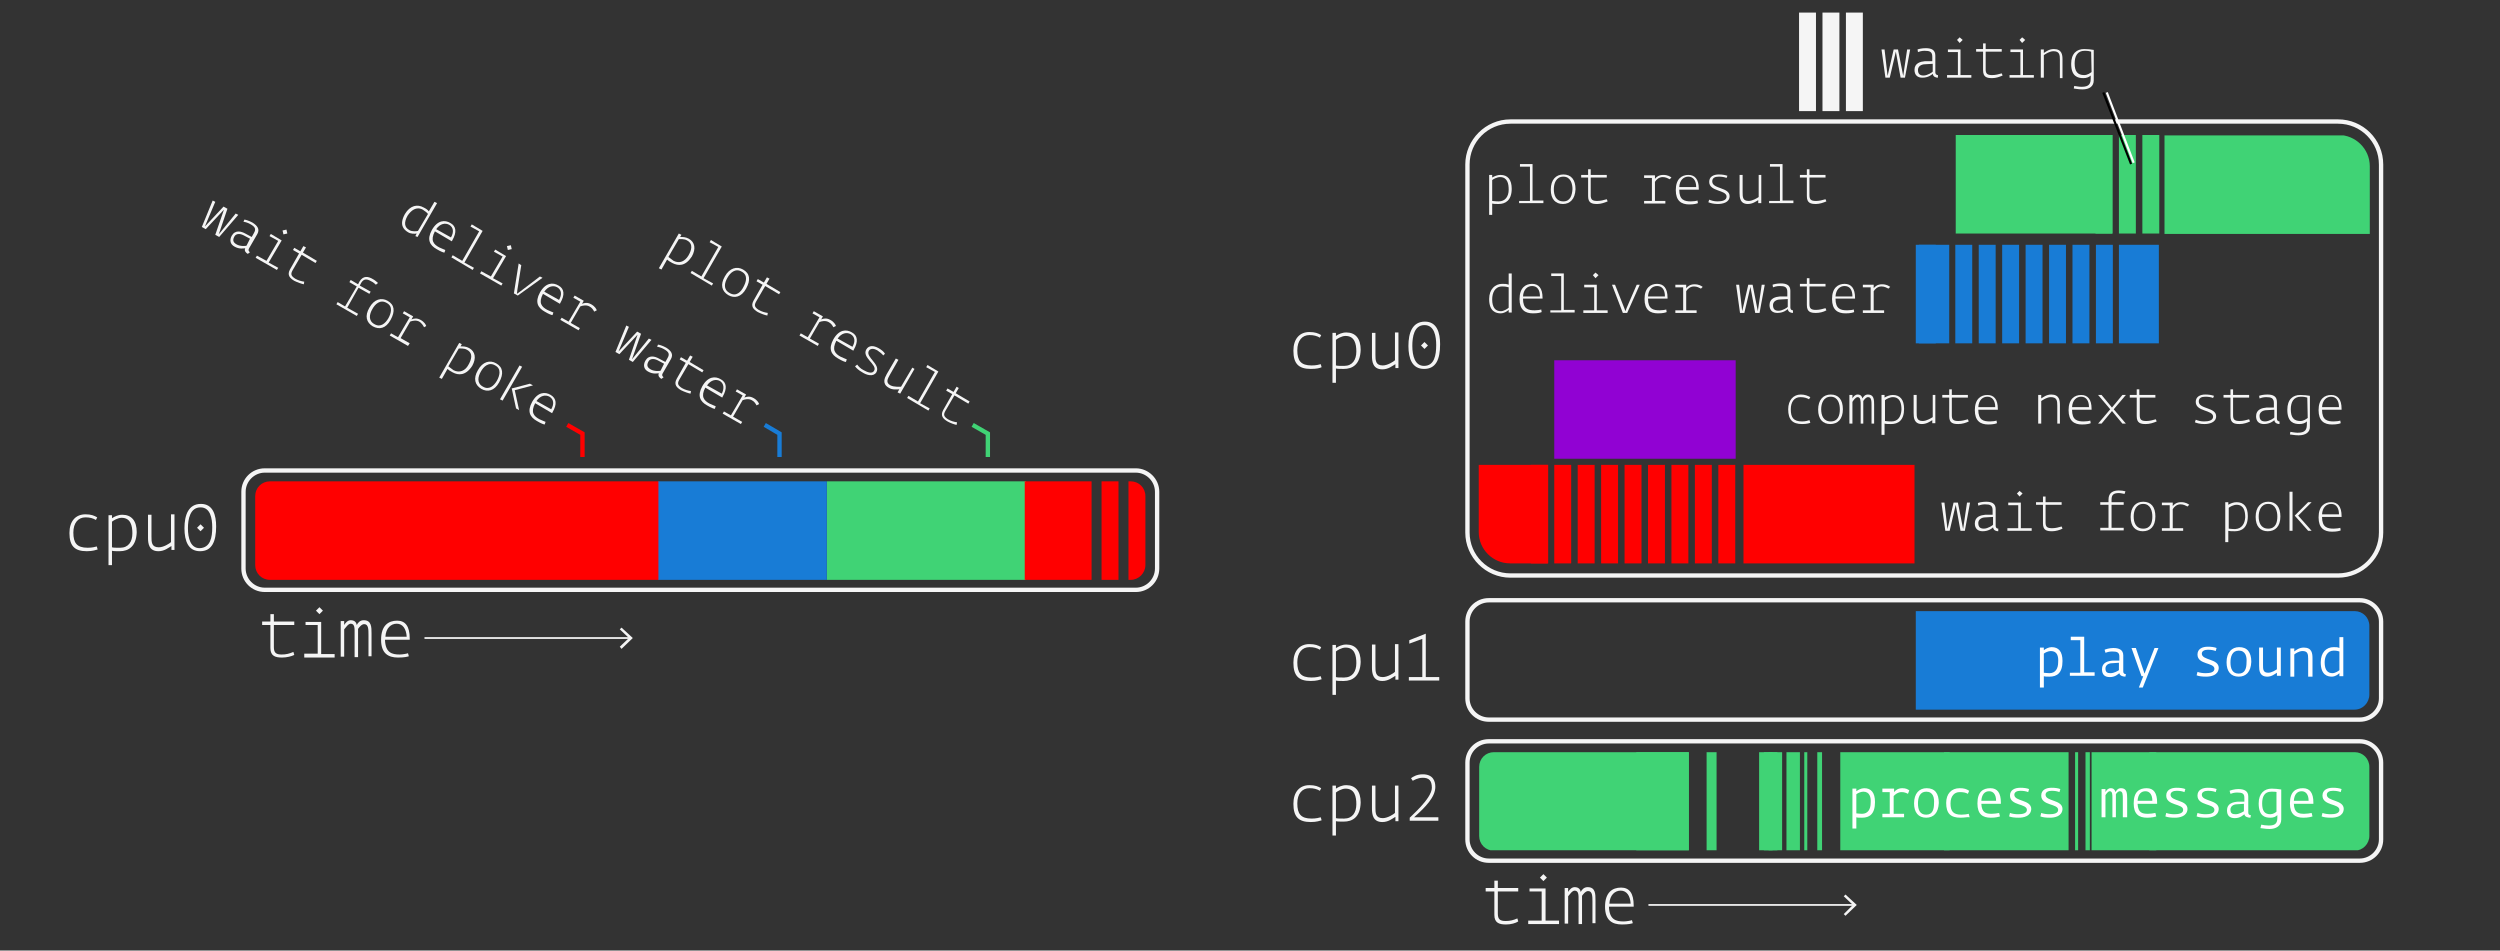 <?xml version="1.0" encoding="utf-8"?>
<!-- Generator: Adobe Illustrator 21.1.0, SVG Export Plug-In . SVG Version: 6.00 Build 0)  -->
<svg version="1.1" id="Layer_1" xmlns="http://www.w3.org/2000/svg" xmlns:xlink="http://www.w3.org/1999/xlink" x="0px" y="0px"
	 width="576px" height="219px" viewBox="0 0 576 219" style="enable-background:new 0 0 576 219;" xml:space="preserve">
<rect x="0" y="0" width="576" height="219" fill="#333333" stroke="none"/>
<style type="text/css">
	.st0{clip-path:url(#SVGID_2_);fill:#40D375;}
	.st1{clip-path:url(#SVGID_2_);fill:#187CD6;}
	.st2{clip-path:url(#SVGID_2_);fill:#FF0000;}
	.st3{fill:#F5F5F5;}
	.st4{fill:none;stroke:#F5F5F5;stroke-width:0.4;stroke-miterlimit:10;}
	.st5{fill:none;stroke:#FF0000;stroke-miterlimit:10;}
	.st6{fill:none;stroke:#187CD6;stroke-miterlimit:10;}
	.st7{fill:none;stroke:#40D375;stroke-miterlimit:10;}
	.st8{clip-path:url(#SVGID_4_);fill:#40D375;}
	.st9{clip-path:url(#SVGID_4_);fill:#187CD6;}
	.st10{clip-path:url(#SVGID_4_);fill:#FF0000;}
	.st11{clip-path:url(#SVGID_4_);fill:#9102D3;}
	.st12{clip-path:url(#SVGID_4_);}
	.st13{fill:#187CD6;}
	.st14{fill:none;stroke:#FFFFFF;stroke-width:0.5;stroke-miterlimit:10;}
	.st15{fill:none;stroke:#000000;stroke-width:0.5;stroke-miterlimit:10;}
	.st16{clip-path:url(#SVGID_6_);fill:#187CD6;}
	.st17{fill:#FFFFFF;}
	.st18{clip-path:url(#SVGID_8_);fill:#40D375;}
</style>
<g>
	<g>
		<defs>
			<path id="SVGID_1_" d="M260.5,133.6H62.2c-1.9,0-3.4-1.5-3.4-3.4v-15.9c0-1.9,1.5-3.4,3.4-3.4h198.3c1.9,0,3.4,1.5,3.4,3.4v15.9
				C263.9,132,262.4,133.6,260.5,133.6z"/>
		</defs>
		<clipPath id="SVGID_2_">
			<use xlink:href="#SVGID_1_"  style="overflow:visible;"/>
		</clipPath>
		<rect x="190.5" y="107.9" class="st0" width="45.9" height="28.5"/>
		<rect x="151.6" y="107.9" class="st1" width="38.9" height="28.5"/>
		<rect x="55.6" y="107.9" class="st2" width="96.1" height="28.5"/>
		<rect x="236.1" y="107.9" class="st2" width="15.4" height="28.5"/>
		<rect x="253.8" y="107.9" class="st2" width="3.9" height="28.5"/>
		<rect x="260" y="107.9" class="st2" width="3.9" height="28.5"/>
	</g>
	<g>
		<path class="st3" d="M261.7,108.9c2.4,0,4.4,2,4.4,4.4V131c0,2.4-2,4.4-4.4,4.4H61c-2.4,0-4.4-2-4.4-4.4v-17.7
			c0-2.4,2-4.4,4.4-4.4H261.7 M261.7,107.9H61c-3,0-5.4,2.4-5.4,5.4V131c0,3,2.4,5.4,5.4,5.4h200.7c3,0,5.4-2.4,5.4-5.4v-17.7
			C267.1,110.3,264.6,107.9,261.7,107.9L261.7,107.9z"/>
	</g>
	<g>
		<path class="st3" d="M65,151.5c-1.5,0-2.7-0.3-2.7-2.2V144h-1.9v-0.8h1.9v-1.7h0.8v1.7h4.7v0.8h-4.7v5.1c0,1.3,0.5,1.7,1.8,1.7
			c1,0,1.8-0.2,2.7-0.6l0.2,0.7C67.2,151.2,66.1,151.5,65,151.5z"/>
		<path class="st3" d="M70.1,151.4v-0.8h3.1V144h-2.8v-0.7H74v7.4h3.1v0.8H70.1z M73.6,141.5l-0.8-0.8l0.8-0.8l0.8,0.8L73.6,141.5z"
			/>
		<path class="st3" d="M84.9,151.4v-5.1c0-1.3,0-2.5-1-2.5c-0.6,0-1.2,0.8-1.4,1.1c0,0.3,0,0.8,0,1.2v5.3h-0.8V146
			c0-1.1,0.1-2.3-0.9-2.3c-0.6,0-1.2,1-1.5,1.3v6.3h-0.8v-8.2h0.8v0.9c0.3-0.5,0.8-1.1,1.5-1.1c0.9,0,1.3,0.5,1.4,1.1
			c0.3-0.6,0.8-1.1,1.6-1.1c1.8,0,1.8,1.6,1.8,3v5.3H84.9z"/>
		<path class="st3" d="M88.7,147.4c0.1,3,1.6,3.4,3.4,3.4c0.6,0,1.7-0.2,1.9-0.3l0.2,0.7c-0.3,0.1-1,0.3-2.5,0.3
			c-2.3,0-3.9-1-3.9-4.1c0-3.3,1.7-4.4,3.7-4.4c1.9,0,2.9,1.3,2.9,4.1v0.3H88.7z M91.4,143.7c-1.3,0-2.5,1-2.6,3h4.9
			C93.6,144.9,92.8,143.7,91.4,143.7z"/>
	</g>
	<g>
		<path class="st3" d="M20,127c-2.8,0-4-1.2-4-4.2c0-2.7,1.4-4.3,3.7-4.3c1.3,0,2,0.3,2.7,0.7l-0.3,0.6c-0.7-0.4-1.4-0.6-2.4-0.6
			c-1.7,0-2.8,1.3-2.8,3.5c0,2.4,0.8,3.5,3.3,3.5c1,0,1.8-0.2,2.1-0.3l0.2,0.7C22.1,126.7,21.4,127,20,127z"/>
		<path class="st3" d="M27.6,127c-0.8,0-1.4,0-1.8-0.1v3.3H25v-11.5h0.8v0.7c0.6-0.4,1.4-0.8,2.4-0.8c2.1,0,3.3,1.4,3.3,4
			C31.4,125.9,29.6,127,27.6,127z M30.5,122.9c0-1.8-0.4-3.6-2.5-3.6c-0.9,0-2,0.7-2.2,0.9v5.9c0.4,0.1,0.8,0.1,1.9,0.1
			C29.6,126.2,30.5,124.8,30.5,122.9L30.5,122.9z"/>
		<path class="st3" d="M39.5,126.8v-1c-0.7,0.4-1.6,1.2-3,1.2c-2.2,0-2.4-1.8-2.4-3.1v-5.3h0.8v5c0,1.3,0,2.5,1.7,2.5
			c1.1,0,2.5-0.9,2.8-1.2v-6.4h0.8v8.2H39.5z"/>
		<path class="st3" d="M46.1,127c-2.7,0-3.6-2.3-3.6-5.3c0-3,0.9-5.6,3.8-5.6c2.8,0,3.5,2.6,3.5,5.2C49.8,124.8,48.8,127,46.1,127z
			 M48.9,121.5c0-2-0.4-4.6-2.7-4.6c-2.4,0-2.9,2.7-2.9,4.8c0,2.3,0.6,4.6,2.7,4.6C48.5,126.2,48.9,123.8,48.9,121.5L48.9,121.5z
			 M46.2,122.4l-0.8-0.8l0.8-0.8l0.8,0.8L46.2,122.4z"/>
	</g>
	<g>
		<g>
			<line class="st4" x1="97.8" y1="147" x2="145.2" y2="147"/>
			<g>
				<polygon class="st3" points="143.2,149.5 142.8,149 144.9,147 142.8,145 143.2,144.6 145.8,147 				"/>
			</g>
		</g>
	</g>
	<g>
		<path class="st3" d="M50.5,54.6l-0.9-0.5l2-5.8l0,0l-4.2,4.5l-0.9-0.5l2.5-6.1l0.6,0.3l-2.4,5.7l0,0l4.3-4.6l0.9,0.5l-2,5.9l0,0
			l3.9-4.8l0.6,0.3L50.5,54.6z"/>
		<path class="st3" d="M57.1,58.5c-0.4-0.2-0.9-0.7-0.6-1.3c-0.3,0-1.3,0.3-2.5-0.4c-0.9-0.5-1.2-1.4-0.6-2.5c0.8-1.4,2.2-1,3.1-0.5
			l1.5,0.8l0.5-0.9c0.6-1,0.2-1.5-0.9-2.1c-0.5-0.3-1.3-0.5-1.5-0.5l0.2-0.5c0.2,0,1,0.2,1.9,0.7c1.1,0.7,1.7,1.5,1.1,2.6l-1.9,3.3
			c-0.3,0.5,0,0.8,0.2,0.9L57.1,58.5z M57.6,55l-1.5-0.8c-1-0.5-1.8-0.3-2.1,0.3c-0.5,0.9-0.2,1.4,0.5,1.8c0.8,0.5,2.2,0.4,2.3,0.3
			L57.6,55z"/>
		<path class="st3" d="M58.9,59.4l0.3-0.5l2.2,1.2l2.7-4.6l-2-1.1l0.3-0.5l2.5,1.5l-3,5.1l2.2,1.2l-0.3,0.5L58.9,59.4z M65.3,54
			l-0.2-0.9l0.9-0.2l0.2,0.9L65.3,54z"/>
		<path class="st3" d="M67.8,64.7c-1-0.6-1.7-1.3-1-2.6l2.1-3.7l-1.4-0.8l0.3-0.5l1.4,0.8l0.7-1.2l0.6,0.3l-0.7,1.2l3.2,1.9
			l-0.3,0.5l-3.2-1.9l-2.1,3.6c-0.5,0.9-0.3,1.3,0.6,1.9c0.7,0.4,1.4,0.6,2.1,0.7l-0.1,0.6C69.5,65.4,68.6,65.1,67.8,64.7z"/>
		<path class="st3" d="M86.6,65.6c-0.1-0.1-0.6-0.6-1.1-0.8c-1-0.6-1.7-0.6-2.3,0.4l-0.3,0.6l2.5,1.4l-0.3,0.5l-2.5-1.4L80,70.9
			l2.5,1.4l-0.3,0.5l-4.7-2.7l0.3-0.5l1.7,1l2.7-4.6l-1.7-1l0.3-0.5l1.7,1l0.3-0.6c0.9-1.5,2.1-1.2,3.1-0.6c0.4,0.2,1,0.7,1.2,0.9
			L86.6,65.6z"/>
		<path class="st3" d="M85.9,75.2c-1.5-0.9-1.9-2.4-0.8-4.3c1.1-2,2.8-2.4,4.2-1.6c1.6,0.9,1.8,2.4,0.7,4.4
			C88.9,75.7,87.4,76,85.9,75.2z M89.5,73.3c0.6-1.1,1.1-2.7-0.4-3.5c-1.5-0.9-2.7,0.3-3.3,1.4c-0.7,1.2-1,2.7,0.5,3.5
			C87.7,75.5,88.8,74.5,89.5,73.3L89.5,73.3z"/>
		<path class="st3" d="M97.7,75.4c-0.2-0.4-0.5-0.9-1.1-1.3c-0.7-0.4-1.6-0.2-2.1,0l-2.2,3.8l2.1,1.2L94,79.7l-4.2-2.4l0.3-0.5
			l1.6,0.9l2.7-4.6l-1.6-0.9l0.3-0.5l2.1,1.2l-0.4,0.7c0.5-0.2,1.2-0.4,2.1,0.1c0.9,0.5,1.2,1.1,1.3,1.4L97.7,75.4z"/>
		<path class="st3" d="M104.3,85.8c-0.6-0.3-1-0.6-1.2-0.8l-1.3,2.3l-0.6-0.3l4.6-8l0.6,0.3l-0.3,0.5c0.6,0,1.3,0,2,0.4
			c1.4,0.8,1.7,2.3,0.7,4.1C107.3,86.6,105.6,86.5,104.3,85.8z M107.9,84.1c0.7-1.2,1.2-2.7-0.3-3.5c-0.6-0.4-1.7-0.3-1.9-0.3
			l-2.4,4.1c0.3,0.2,0.5,0.4,1.2,0.9C105.9,86,107.2,85.4,107.9,84.1L107.9,84.1z"/>
		<path class="st3" d="M110.9,89.6c-1.5-0.9-1.9-2.4-0.8-4.3c1.1-2,2.8-2.4,4.2-1.6c1.6,0.9,1.8,2.4,0.7,4.4
			C113.9,90.1,112.3,90.4,110.9,89.6z M114.5,87.7c0.6-1.1,1.1-2.7-0.4-3.5c-1.5-0.9-2.7,0.3-3.3,1.4c-0.7,1.2-1,2.7,0.5,3.5
			C112.7,89.9,113.8,88.9,114.5,87.7L114.5,87.7z"/>
		<path class="st3" d="M115.2,92l4.5-7.8l0.6,0.3l-4.5,7.8L115.2,92z M118.9,94.1l-1-4.6l4.2-1.1l0.7,0.4l-4.2,1.1l1,4.6L118.9,94.1
			z"/>
		<path class="st3" d="M123.3,92.9c-1.1,2.1-0.3,3,1,3.7c0.4,0.2,1.2,0.5,1.4,0.6l-0.2,0.6c-0.2,0-0.8-0.2-1.8-0.8
			c-1.6-0.9-2.3-2.2-1.1-4.4c1.3-2.3,3-2.4,4.3-1.6c1.3,0.8,1.5,2.1,0.4,4l-0.1,0.2L123.3,92.9z M126.6,91.4c-0.9-0.5-2.1-0.3-3,1
			l3.4,1.9C127.7,93.1,127.6,92,126.6,91.4z"/>
	</g>
	<polyline class="st5" points="134.2,105.3 134.2,99.9 130.7,97.9 	"/>
	<g>
		<path class="st3" d="M95.7,54.4l0.3-0.6c-0.5,0.1-1.4,0.1-2-0.3c-1-0.6-2.1-1.7-0.7-4.2c1.2-2,2.9-2.3,4.3-1.5
			c0.6,0.3,0.9,0.5,1.2,0.9l1.3-2.2l0.6,0.3l-4.5,7.8L95.7,54.4z M98.6,49.3c-0.2-0.3-0.6-0.6-1.2-1c-1.5-0.8-2.7,0.2-3.5,1.4
			c-0.9,1.6-0.7,2.7,0.4,3.3c0.6,0.4,1.7,0.3,2,0.2L98.6,49.3z"/>
		<path class="st3" d="M100.2,53.3c-1.1,2.1-0.3,3,1,3.7c0.4,0.2,1.2,0.5,1.4,0.6l-0.2,0.6c-0.2,0-0.8-0.2-1.8-0.8
			c-1.6-0.9-2.3-2.2-1.1-4.4c1.3-2.3,3-2.4,4.3-1.6c1.3,0.7,1.5,2.1,0.4,4l-0.1,0.2L100.2,53.3z M103.5,51.8c-0.9-0.5-2.1-0.3-3,1
			l3.4,1.9C104.6,53.5,104.5,52.4,103.5,51.8z"/>
		<path class="st3" d="M104,59.3l0.3-0.5l2.2,1.3l3.9-6.8l-2-1.1l0.3-0.5l2.5,1.5l-4.2,7.3l2.2,1.2l-0.3,0.5L104,59.3z"/>
		<path class="st3" d="M110.6,63l0.3-0.5l2.2,1.2l2.7-4.6l-2-1.1l0.3-0.5l2.5,1.5l-3,5.1l2.2,1.2l-0.3,0.5L110.6,63z M117,57.6
			l-0.2-0.9l0.9-0.2l0.2,0.9L117,57.6z"/>
		<path class="st3" d="M119.3,68.1l-0.9-0.5l1.1-6.9l0.6,0.4l-0.9,5.7l-0.1,0.9l0,0l0.7-0.5l4.6-3.5l0.6,0.3L119.3,68.1z"/>
		<path class="st3" d="M125.1,67.7c-1.1,2.1-0.3,3,1,3.7c0.4,0.2,1.2,0.5,1.4,0.6l-0.2,0.6c-0.2,0-0.8-0.2-1.8-0.8
			c-1.6-0.9-2.3-2.2-1.1-4.4c1.3-2.3,3-2.4,4.3-1.6c1.3,0.7,1.5,2.1,0.4,4l-0.1,0.2L125.1,67.7z M128.4,66.2c-0.9-0.5-2.1-0.3-3,1
			l3.4,1.9C129.5,67.9,129.4,66.8,128.4,66.2z"/>
		<path class="st3" d="M136.9,71.8c-0.2-0.4-0.5-0.9-1.1-1.2c-0.7-0.4-1.6-0.2-2.1,0l-2.2,3.8l2.1,1.2l-0.3,0.5l-4.2-2.4l0.3-0.5
			l1.6,0.9l2.7-4.6l-1.6-0.9l0.3-0.5l2.1,1.2l-0.4,0.7c0.5-0.2,1.2-0.4,2.1,0.1c0.9,0.5,1.2,1.1,1.3,1.4L136.9,71.8z"/>
		<path class="st3" d="M145.8,83.4l-0.9-0.5l2-5.8l0,0l-4.2,4.5l-0.9-0.5l2.5-6.1l0.6,0.3l-2.4,5.7l0,0l4.3-4.6l0.9,0.5l-2.1,5.9
			l0,0l3.9-4.8l0.6,0.3L145.8,83.4z"/>
		<path class="st3" d="M152.4,87.3c-0.4-0.2-0.9-0.7-0.6-1.3c-0.3,0-1.3,0.3-2.5-0.4c-0.9-0.5-1.2-1.4-0.6-2.5
			c0.8-1.4,2.2-1,3.1-0.5l1.5,0.8l0.5-0.9c0.6-1,0.2-1.5-0.9-2.1c-0.5-0.3-1.3-0.5-1.5-0.5l0.2-0.5c0.2,0,1,0.2,1.9,0.7
			c1.1,0.7,1.7,1.5,1.1,2.6l-1.9,3.3c-0.3,0.5,0,0.8,0.2,0.9L152.4,87.3z M153,83.8l-1.5-0.8c-1-0.5-1.8-0.3-2.1,0.3
			c-0.5,0.9-0.2,1.4,0.5,1.8c0.8,0.5,2.2,0.4,2.3,0.3L153,83.8z"/>
		<path class="st3" d="M156.9,89.9c-1-0.6-1.7-1.3-1-2.6l2.1-3.7l-1.4-0.8l0.3-0.5l1.4,0.8l0.7-1.2l0.6,0.3l-0.7,1.2l3.2,1.9
			l-0.3,0.5l-3.2-1.9l-2.1,3.6c-0.5,0.9-0.3,1.3,0.6,1.9c0.7,0.4,1.4,0.6,2.1,0.7l-0.1,0.6C158.6,90.6,157.7,90.3,156.9,89.9z"/>
		<path class="st3" d="M162.5,89.3c-1.1,2.1-0.3,3,1,3.7c0.4,0.2,1.2,0.5,1.4,0.6l-0.2,0.6c-0.2,0-0.8-0.2-1.8-0.8
			c-1.6-0.9-2.3-2.2-1.1-4.4c1.3-2.3,3-2.4,4.3-1.6c1.3,0.7,1.5,2.1,0.4,4l-0.1,0.2L162.5,89.3z M165.9,87.8c-0.9-0.5-2.1-0.3-3,1
			l3.4,1.9C166.9,89.5,166.8,88.4,165.9,87.8z"/>
		<path class="st3" d="M174.3,93.4c-0.2-0.4-0.5-0.9-1.1-1.2c-0.7-0.4-1.6-0.2-2.1,0l-2.2,3.8l2.1,1.2l-0.3,0.5l-4.2-2.4l0.3-0.5
			l1.6,0.9l2.7-4.6l-1.6-0.9l0.3-0.5l2.1,1.2l-0.4,0.7c0.5-0.2,1.2-0.4,2.1,0.1c0.9,0.5,1.2,1.1,1.3,1.4L174.3,93.4z"/>
	</g>
	<polyline class="st6" points="179.6,105.3 179.6,99.9 176.2,97.9 	"/>
	<g>
		<path class="st3" d="M154.9,60.6c-0.6-0.3-1-0.6-1.2-0.8l-1.3,2.3l-0.6-0.3l4.6-8l0.6,0.3l-0.3,0.5c0.6,0,1.3,0,2,0.4
			c1.4,0.8,1.7,2.3,0.7,4.1C157.9,61.4,156.3,61.3,154.9,60.6z M158.6,58.9c0.7-1.2,1.2-2.7-0.3-3.5c-0.6-0.4-1.7-0.3-1.9-0.3
			l-2.4,4.1c0.3,0.2,0.5,0.4,1.2,0.9C156.6,60.8,157.8,60.2,158.6,58.9L158.6,58.9z"/>
		<path class="st3" d="M159.1,62.9l0.3-0.5l2.2,1.3l3.9-6.8l-2-1.1l0.3-0.5l2.5,1.5l-4.2,7.3l2.2,1.2l-0.3,0.5L159.1,62.9z"/>
		<path class="st3" d="M167.8,68c-1.5-0.9-1.9-2.4-0.8-4.3c1.1-2,2.8-2.4,4.2-1.6c1.6,0.9,1.8,2.4,0.7,4.4
			C170.8,68.5,169.2,68.8,167.8,68z M171.3,66.1c0.6-1.1,1.1-2.7-0.4-3.5c-1.5-0.9-2.7,0.3-3.3,1.4c-0.7,1.2-1,2.7,0.5,3.5
			C169.6,68.4,170.7,67.3,171.3,66.1L171.3,66.1z"/>
		<path class="st3" d="M174.6,71.9c-1-0.6-1.7-1.3-1-2.6l2.1-3.7l-1.4-0.8l0.3-0.5l1.4,0.8l0.7-1.2l0.6,0.3l-0.7,1.2l3.2,1.9
			l-0.3,0.5l-3.2-1.9l-2.1,3.6c-0.5,0.9-0.3,1.3,0.6,1.9c0.7,0.4,1.4,0.6,2.1,0.7l-0.1,0.6C176.2,72.6,175.4,72.3,174.6,71.9z"/>
		<path class="st3" d="M192,75.4c-0.2-0.4-0.5-0.9-1.1-1.2c-0.7-0.4-1.6-0.2-2.1,0l-2.2,3.8l2.1,1.2l-0.3,0.5l-4.2-2.4l0.3-0.5
			l1.6,0.9l2.7-4.6l-1.6-0.9l0.3-0.5l2.1,1.2l-0.4,0.7c0.5-0.2,1.2-0.4,2.1,0.1c0.9,0.5,1.2,1.1,1.3,1.4L192,75.4z"/>
		<path class="st3" d="M192.7,78.5c-1.1,2.1-0.3,3,1,3.7c0.4,0.2,1.2,0.5,1.4,0.6l-0.2,0.6c-0.2,0-0.8-0.2-1.8-0.8
			c-1.6-0.9-2.3-2.2-1.1-4.4c1.3-2.3,3-2.4,4.3-1.6c1.3,0.7,1.5,2.1,0.4,4l-0.1,0.2L192.7,78.5z M196,77c-0.9-0.5-2.1-0.3-3,1
			l3.4,1.9C197.1,78.7,197,77.6,196,77z"/>
		<path class="st3" d="M198.7,85.8c-0.9-0.5-1.4-1-1.7-1.4l0.5-0.4c0.3,0.4,0.7,0.9,1.5,1.3c0.9,0.5,2,0.9,2.4,0.1
			c0.8-1.4-2.9-3-1.8-4.9c0.6-1,1.7-0.9,2.8-0.3c0.7,0.4,1.2,0.8,1.5,1.3l-0.4,0.4c-0.3-0.4-0.8-0.8-1.4-1.2
			c-0.7-0.4-1.5-0.5-1.9,0.1c-0.9,1.5,2.8,3.1,1.7,5C201.2,86.9,199.6,86.4,198.7,85.8z"/>
		<path class="st3" d="M206.8,90.4l0.4-0.7c-0.6,0-1.6,0.2-2.5-0.4c-1.5-0.9-0.9-2.2-0.4-3.1l2.1-3.6l0.6,0.3l-2,3.5
			c-0.5,0.9-1,1.8,0.2,2.4c0.8,0.4,2.1,0.3,2.4,0.3l2.6-4.4l0.5,0.3l-3.3,5.7L206.8,90.4z"/>
		<path class="st3" d="M209,91.7l0.3-0.5l2.2,1.3l3.9-6.8l-2-1.1l0.3-0.5l2.5,1.5l-4.2,7.3l2.2,1.2l-0.3,0.5L209,91.7z"/>
		<path class="st3" d="M218.3,97.1c-1-0.6-1.7-1.3-1-2.6l2.1-3.7l-1.4-0.8l0.3-0.5l1.4,0.8l0.7-1.2l0.5,0.3l-0.7,1.2l3.2,1.9
			l-0.3,0.5l-3.2-1.9l-2.1,3.6c-0.5,0.9-0.3,1.3,0.6,1.9c0.7,0.4,1.4,0.6,2.1,0.7l-0.1,0.6C219.9,97.8,219,97.5,218.3,97.1z"/>
	</g>
	<polyline class="st7" points="227.6,105.3 227.6,99.9 224.1,97.9 	"/>
</g>
<g>
	<g>
		<defs>
			<path id="SVGID_3_" d="M538.8,129.8H347.9c-3.9,0-7.2-3.2-7.2-7.2V38.3c0-3.9,3.2-7.2,7.2-7.2h190.9c3.9,0,7.2,3.2,7.2,7.2v84.3
				C545.9,126.6,542.7,129.8,538.8,129.8z"/>
		</defs>
		<clipPath id="SVGID_4_">
			<use xlink:href="#SVGID_3_"  style="overflow:visible;"/>
		</clipPath>
		<rect x="450.6" y="31.1" class="st8" width="36.1" height="22.7"/>
		<rect x="442.1" y="56.4" class="st9" width="3.9" height="22.7"/>
		<rect x="337.6" y="107.1" class="st10" width="19.1" height="22.7"/>
		<rect x="358.1" y="83" class="st11" width="41.8" height="22.7"/>
		<rect x="352.7" y="107.1" class="st10" width="3.9" height="22.7"/>
		<rect x="358.1" y="107.1" class="st10" width="3.9" height="22.7"/>
		<rect x="363.5" y="107.1" class="st10" width="3.9" height="22.7"/>
		<rect x="368.9" y="107.1" class="st10" width="3.9" height="22.7"/>
		<rect x="374.3" y="107.1" class="st10" width="3.9" height="22.7"/>
		<rect x="379.7" y="107.1" class="st10" width="3.9" height="22.7"/>
		<rect x="385.1" y="107.1" class="st10" width="3.9" height="22.7"/>
		<rect x="390.5" y="107.1" class="st10" width="3.9" height="22.7"/>
		<rect x="395.9" y="107.1" class="st10" width="3.9" height="22.7"/>
		<rect x="401.7" y="107.1" class="st10" width="39.4" height="22.7"/>
		<g class="st12">
			<rect x="441.4" y="56.4" class="st13" width="7.7" height="22.7"/>
			<rect x="450.5" y="56.4" class="st13" width="3.9" height="22.7"/>
			<rect x="455.9" y="56.4" class="st13" width="3.9" height="22.7"/>
			<rect x="461.3" y="56.4" class="st13" width="3.9" height="22.7"/>
			<rect x="466.7" y="56.4" class="st13" width="3.9" height="22.7"/>
			<rect x="472.1" y="56.4" class="st13" width="3.9" height="22.7"/>
			<rect x="477.5" y="56.4" class="st13" width="3.9" height="22.7"/>
			<rect x="482.9" y="56.4" class="st13" width="3.9" height="22.7"/>
			<rect x="488.2" y="56.4" class="st13" width="9.2" height="22.7"/>
		</g>
		<rect x="482.8" y="31.1" class="st8" width="3.9" height="22.7"/>
		<rect x="488.2" y="31.1" class="st8" width="3.9" height="22.7"/>
		<rect x="493.6" y="31.1" class="st8" width="3.9" height="22.7"/>
		<rect x="498.7" y="31.2" class="st8" width="48.4" height="22.7"/>
	</g>
	<g>
		<path class="st3" d="M538.7,28.5c5.2,0,9.4,4.2,9.4,9.4v84.8c0,5.2-4.2,9.4-9.4,9.4H348c-5.2,0-9.4-4.2-9.4-9.4V37.9
			c0-5.2,4.2-9.4,9.4-9.4H538.7 M538.7,27.5H348c-5.7,0-10.4,4.7-10.4,10.4v84.8c0,5.7,4.7,10.4,10.4,10.4h190.7
			c5.7,0,10.4-4.7,10.4-10.4V37.9C549.1,32.1,544.4,27.5,538.7,27.5L538.7,27.5z"/>
	</g>
	<g>
		<path class="st3" d="M302,85c-2.8,0-4-1.2-4-4.2c0-2.7,1.4-4.3,3.7-4.3c1.3,0,2,0.3,2.7,0.7l-0.3,0.6c-0.7-0.4-1.4-0.6-2.4-0.6
			c-1.7,0-2.8,1.3-2.8,3.5c0,2.4,0.8,3.5,3.3,3.5c1,0,1.8-0.2,2.1-0.3l0.2,0.7C304.1,84.8,303.4,85,302,85z"/>
		<path class="st3" d="M309.6,85c-0.8,0-1.4,0-1.8-0.1v3.3H307V76.7h0.8v0.7c0.6-0.4,1.4-0.8,2.4-0.8c2.1,0,3.3,1.4,3.3,4
			C313.4,84,311.6,85,309.6,85z M312.5,81c0-1.8-0.4-3.6-2.5-3.6c-0.9,0-2,0.7-2.2,0.9v5.9c0.4,0.1,0.8,0.1,1.9,0.1
			C311.6,84.3,312.5,82.9,312.5,81L312.5,81z"/>
		<path class="st3" d="M321.5,84.9v-1c-0.7,0.4-1.6,1.2-3,1.2c-2.2,0-2.4-1.8-2.4-3.1v-5.3h0.8v5c0,1.3,0,2.5,1.7,2.5
			c1.1,0,2.5-0.9,2.8-1.2v-6.4h0.8v8.2H321.5z"/>
		<path class="st3" d="M328.1,85c-2.7,0-3.6-2.3-3.6-5.3c0-3,0.9-5.6,3.8-5.6c2.8,0,3.5,2.6,3.5,5.2C331.8,82.9,330.8,85,328.1,85z
			 M330.9,79.5c0-2-0.4-4.6-2.7-4.6c-2.4,0-2.8,2.7-2.8,4.8c0,2.3,0.6,4.6,2.7,4.6C330.5,84.3,330.9,81.8,330.9,79.5L330.9,79.5z
			 M328.2,80.4l-0.8-0.8l0.8-0.8l0.8,0.8L328.2,80.4z"/>
	</g>
	<g>
		<path class="st3" d="M452.7,122.3h-1l-1.1-6h0l-1.4,6h-1l-0.9-6.5h0.7l0.7,6.1h0l1.4-6.1h1l1.2,6.1h0l0.9-6.1h0.7L452.7,122.3z"/>
		<path class="st3" d="M460.4,122.4c-0.5,0-1.1-0.2-1.2-0.9c-0.2,0.2-1,0.9-2.4,0.9c-1.1,0-1.8-0.6-1.8-1.8c0-1.6,1.4-1.9,2.4-2
			l1.7,0v-1c0-1.2-0.6-1.4-1.8-1.4c-0.6,0-1.3,0.2-1.5,0.3l-0.1-0.6c0.2-0.1,1-0.3,1.9-0.3c1.3,0,2.2,0.4,2.2,1.7v3.8
			c0,0.6,0.4,0.7,0.6,0.7L460.4,122.4z M459.2,119.1l-1.7,0.1c-1.1,0-1.7,0.6-1.7,1.3c0,1,0.5,1.3,1.3,1.3c0.9,0,2.1-0.8,2.1-0.9
			V119.1z"/>
		<path class="st3" d="M462.5,122.3v-0.6h2.5v-5.3h-2.3v-0.6h2.9v5.9h2.5v0.6H462.5z M465.3,114.4l-0.6-0.7l0.6-0.6l0.7,0.6
			L465.3,114.4z"/>
		<path class="st3" d="M472.8,122.4c-1.2,0-2.1-0.2-2.1-1.8v-4.3h-1.6v-0.6h1.6v-1.3h0.6v1.3h3.7v0.6h-3.7v4.1c0,1,0.4,1.3,1.5,1.3
			c0.8,0,1.5-0.2,2.2-0.4l0.2,0.5C474.6,122.1,473.7,122.4,472.8,122.4z"/>
		<path class="st3" d="M489.5,113.8c-0.2,0-0.8-0.2-1.3-0.2c-1.1,0-1.7,0.3-1.7,1.5v0.6h2.8v0.6h-2.8v5.3h2.8v0.6h-5.4v-0.6h1.9
			v-5.3h-1.9v-0.6h1.9v-0.6c0-1.7,1.2-2.1,2.4-2.1c0.5,0,1.2,0.1,1.5,0.2L489.5,113.8z"/>
		<path class="st3" d="M493.7,122.4c-1.7,0-2.8-1.1-2.8-3.3c0-2.3,1.2-3.5,2.9-3.5c1.8,0,2.8,1.2,2.8,3.4
			C496.6,121.3,495.4,122.4,493.7,122.4z M495.9,119c0-1.2-0.4-2.9-2.1-2.9c-1.7,0-2.2,1.6-2.2,2.9c0,1.4,0.5,2.8,2.2,2.8
			C495.5,121.8,495.9,120.4,495.9,119L495.9,119z"/>
		<path class="st3" d="M504,116.7c-0.4-0.2-0.9-0.5-1.6-0.5c-0.9,0-1.5,0.6-1.8,1.1v4.4h2.4v0.6h-4.9v-0.6h1.8v-5.3h-1.8v-0.6h2.5
			v0.8c0.3-0.4,0.9-0.9,1.9-0.9c1.1,0,1.6,0.4,1.9,0.6L504,116.7z"/>
		<path class="st3" d="M514.9,122.4c-0.6,0-1.1,0-1.5-0.1v2.6h-0.7v-9.2h0.7v0.6c0.5-0.3,1.2-0.6,1.9-0.6c1.7,0,2.6,1.1,2.6,3.2
			C517.9,121.6,516.5,122.4,514.9,122.4z M517.3,119.2c0-1.4-0.3-2.9-2-2.9c-0.7,0-1.6,0.5-1.8,0.7v4.8c0.3,0,0.6,0.1,1.5,0.1
			C516.5,121.8,517.2,120.7,517.3,119.2L517.3,119.2z"/>
		<path class="st3" d="M522.5,122.4c-1.7,0-2.8-1.1-2.8-3.3c0-2.3,1.2-3.5,2.9-3.5c1.8,0,2.8,1.2,2.8,3.4
			C525.4,121.3,524.2,122.4,522.5,122.4z M524.7,119c0-1.2-0.4-2.9-2.1-2.9c-1.7,0-2.2,1.6-2.2,2.9c0,1.4,0.5,2.8,2.2,2.8
			C524.3,121.8,524.7,120.4,524.7,119L524.7,119z"/>
		<path class="st3" d="M527.5,122.3v-9h0.7v9H527.5z M531.8,122.3l-3.1-3.5l3.1-3.1h0.8l-3.1,3.1l3.1,3.5H531.8z"/>
		<path class="st3" d="M535,119.1c0,2.4,1.2,2.7,2.7,2.7c0.5,0,1.3-0.1,1.5-0.2l0.1,0.6c-0.2,0.1-0.8,0.3-2,0.3
			c-1.8,0-3.1-0.8-3.1-3.3c0-2.6,1.4-3.5,2.9-3.5c1.5,0,2.4,1,2.4,3.2v0.2H535z M537.1,116.1c-1.1,0-2,0.8-2.1,2.4h3.9
			C538.9,117.1,538.3,116.1,537.1,116.1z"/>
	</g>
	<g>
		<path class="st3" d="M345.3,47c-0.6,0-1.1,0-1.5-0.1v2.6h-0.7v-9.2h0.7v0.6c0.5-0.3,1.2-0.6,1.9-0.6c1.7,0,2.6,1.1,2.6,3.2
			C348.3,46.2,346.8,47,345.3,47z M347.6,43.7c0-1.4-0.3-2.9-2-2.9c-0.7,0-1.6,0.5-1.8,0.7v4.8c0.3,0,0.6,0.1,1.5,0.1
			C346.8,46.4,347.6,45.3,347.6,43.7L347.6,43.7z"/>
		<path class="st3" d="M350,46.9v-0.6h2.5v-7.9h-2.3v-0.6h2.9v8.4h2.5v0.6H350z"/>
		<path class="st3" d="M360.1,47c-1.7,0-2.8-1.1-2.8-3.3c0-2.3,1.2-3.5,2.9-3.5c1.8,0,2.8,1.2,2.8,3.4C362.9,45.9,361.7,47,360.1,47
			z M362.3,43.6c0-1.2-0.4-2.9-2.1-2.9c-1.7,0-2.2,1.6-2.2,2.9c0,1.4,0.5,2.8,2.2,2.8C361.8,46.4,362.2,45,362.3,43.6L362.3,43.6z"
			/>
		<path class="st3" d="M368,47c-1.2,0-2.1-0.2-2.1-1.8v-4.3h-1.6v-0.6h1.6V39h0.6v1.3h3.7v0.6h-3.7V45c0,1,0.4,1.3,1.5,1.3
			c0.8,0,1.5-0.2,2.2-0.4l0.2,0.5C369.7,46.7,368.8,47,368,47z"/>
		<path class="st3" d="M384.7,41.3c-0.4-0.2-0.9-0.5-1.6-0.5c-0.9,0-1.5,0.6-1.8,1.1v4.4h2.4v0.6h-4.9v-0.6h1.8v-5.3h-1.8v-0.6h2.5
			v0.8c0.3-0.4,0.9-0.9,1.9-0.9c1.1,0,1.6,0.4,1.9,0.6L384.7,41.3z"/>
		<path class="st3" d="M386.9,43.7c0,2.4,1.2,2.7,2.7,2.7c0.5,0,1.3-0.1,1.5-0.2l0.1,0.6c-0.2,0.1-0.8,0.3-2,0.3
			c-1.8,0-3.1-0.8-3.1-3.3c0-2.6,1.4-3.5,2.9-3.5c1.5,0,2.4,1,2.4,3.2v0.2H386.9z M389,40.7c-1.1,0-2,0.8-2.1,2.4h3.9
			C390.8,41.7,390.2,40.7,389,40.7z"/>
		<path class="st3" d="M395.8,47c-1,0-1.7-0.2-2.2-0.4l0.2-0.6c0.5,0.2,1.1,0.4,1.9,0.4c1,0,2.1-0.2,2.1-1.1c0-1.6-4-1.1-4-3.4
			c0-1.2,1-1.7,2.2-1.7c0.8,0,1.4,0.1,2,0.3l-0.2,0.5c-0.5-0.2-1.1-0.3-1.8-0.3c-0.9,0-1.5,0.3-1.5,1.1c0,1.8,4,1.3,4,3.4
			C398.5,46.7,396.8,47,395.8,47z"/>
		<path class="st3" d="M405.1,46.9v-0.8c-0.5,0.3-1.3,0.9-2.4,0.9c-1.8,0-1.9-1.5-1.9-2.5v-4.2h0.7v4c0,1.1,0,2,1.4,2
			c0.9,0,2-0.7,2.3-0.9v-5.1h0.6v6.5H405.1z"/>
		<path class="st3" d="M407.6,46.9v-0.6h2.5v-7.9h-2.3v-0.6h2.9v8.4h2.5v0.6H407.6z"/>
		<path class="st3" d="M418.4,47c-1.2,0-2.1-0.2-2.1-1.8v-4.3h-1.6v-0.6h1.6V39h0.6v1.3h3.7v0.6h-3.7V45c0,1,0.4,1.3,1.5,1.3
			c0.8,0,1.5-0.2,2.2-0.4l0.2,0.5C420.1,46.7,419.2,47,418.4,47z"/>
	</g>
	<g>
		<path class="st3" d="M415.2,97.7c-2.2,0-3.2-1-3.2-3.4c0-2.1,1.2-3.4,2.9-3.4c1,0,1.6,0.3,2.2,0.6l-0.3,0.5
			c-0.5-0.3-1.1-0.5-2-0.5c-1.4,0-2.2,1.1-2.2,2.8c0,1.9,0.6,2.8,2.6,2.8c0.8,0,1.4-0.2,1.7-0.3l0.2,0.6
			C416.9,97.5,416.3,97.7,415.2,97.7z"/>
		<path class="st3" d="M421.7,97.7c-1.7,0-2.8-1.1-2.8-3.3c0-2.3,1.2-3.5,2.9-3.5c1.8,0,2.8,1.2,2.8,3.4
			C424.6,96.6,423.4,97.7,421.7,97.7z M423.9,94.3c0-1.2-0.4-2.9-2.1-2.9c-1.7,0-2.2,1.6-2.2,2.9c0,1.4,0.5,2.8,2.2,2.8
			C423.5,97.1,423.9,95.7,423.9,94.3L423.9,94.3z"/>
		<path class="st3" d="M431.2,97.6v-4.1c0-1.1,0-2-0.8-2c-0.5,0-0.9,0.6-1.1,0.9c0,0.3,0,0.6,0,0.9v4.3h-0.6v-4.3
			c0-0.9,0-1.8-0.7-1.8c-0.5,0-1,0.8-1.2,1.1v5h-0.7V91h0.7v0.8c0.2-0.4,0.6-0.9,1.2-0.9c0.7,0,1,0.4,1.1,0.9
			c0.3-0.5,0.6-0.9,1.3-0.9c1.4,0,1.4,1.3,1.4,2.4v4.3H431.2z"/>
		<path class="st3" d="M435.7,97.7c-0.6,0-1.1,0-1.5-0.1v2.6h-0.7V91h0.7v0.6c0.5-0.3,1.2-0.6,1.9-0.6c1.7,0,2.6,1.1,2.6,3.2
			C438.7,96.9,437.3,97.7,435.7,97.7z M438.1,94.4c0-1.4-0.3-2.9-2-2.9c-0.7,0-1.6,0.5-1.8,0.7V97c0.3,0,0.6,0.1,1.5,0.1
			C437.3,97.1,438,96,438.1,94.4L438.1,94.4z"/>
		<path class="st3" d="M445.2,97.6v-0.8c-0.5,0.3-1.3,0.9-2.4,0.9c-1.8,0-1.9-1.5-1.9-2.5V91h0.7v4c0,1.1,0,2,1.4,2
			c0.9,0,2-0.7,2.3-0.9V91h0.6v6.5H445.2z"/>
		<path class="st3" d="M451.2,97.7c-1.2,0-2.1-0.2-2.1-1.8v-4.3h-1.6V91h1.6v-1.3h0.6V91h3.7v0.6h-3.7v4.1c0,1,0.4,1.3,1.5,1.3
			c0.8,0,1.5-0.2,2.2-0.4l0.2,0.5C453,97.4,452.1,97.7,451.2,97.7z"/>
		<path class="st3" d="M455.8,94.4c0,2.4,1.2,2.7,2.7,2.7c0.5,0,1.3-0.1,1.5-0.2l0.1,0.6c-0.2,0.1-0.8,0.3-2,0.3
			c-1.8,0-3.1-0.8-3.1-3.3c0-2.6,1.4-3.5,2.9-3.5c1.5,0,2.4,1,2.4,3.2v0.2H455.8z M457.9,91.4c-1.1,0-2,0.8-2.1,2.4h3.9
			C459.7,92.4,459.1,91.4,457.9,91.4z"/>
		<path class="st3" d="M474,97.6v-4.1c0-1.2-0.1-2-1.5-2c-0.9,0-1.9,0.7-2.2,0.9v5.2h-0.7V91h0.7v0.8c0.5-0.3,1.2-0.9,2.3-0.9
			c1.9,0,2,1.4,2,2.4v4.3H474z"/>
		<path class="st3" d="M477.4,94.4c0,2.4,1.2,2.7,2.7,2.7c0.5,0,1.3-0.1,1.5-0.2l0.1,0.6c-0.2,0.1-0.8,0.3-2,0.3
			c-1.8,0-3.1-0.8-3.1-3.3c0-2.6,1.4-3.5,2.9-3.5c1.5,0,2.4,1,2.4,3.2v0.2H477.4z M479.5,91.4c-1.1,0-2,0.8-2.1,2.4h3.9
			C481.3,92.4,480.7,91.4,479.5,91.4z"/>
		<path class="st3" d="M487,94.3l2.8,3.3H489l-2.4-2.9l-2.4,2.9h-0.8l2.8-3.3l-2.8-3.3h0.8l2.4,2.9L489,91h0.8L487,94.3z"/>
		<path class="st3" d="M494.4,97.7c-1.2,0-2.1-0.2-2.1-1.8v-4.3h-1.6V91h1.6v-1.3h0.6V91h3.7v0.6H493v4.1c0,1,0.4,1.3,1.5,1.3
			c0.8,0,1.5-0.2,2.2-0.4l0.2,0.5C496.2,97.4,495.3,97.7,494.4,97.7z"/>
		<path class="st3" d="M507.9,97.7c-1,0-1.7-0.2-2.2-0.4l0.2-0.6c0.5,0.2,1.1,0.4,1.9,0.4c1,0,2.1-0.2,2.1-1.1c0-1.6-4-1.1-4-3.4
			c0-1.2,1-1.7,2.2-1.7c0.8,0,1.4,0.1,2,0.3l-0.2,0.5c-0.5-0.2-1.1-0.3-1.8-0.3c-0.9,0-1.5,0.3-1.5,1.1c0,1.8,4,1.3,4,3.4
			C510.6,97.4,508.9,97.7,507.9,97.7z"/>
		<path class="st3" d="M516,97.7c-1.2,0-2.1-0.2-2.1-1.8v-4.3h-1.6V91h1.6v-1.3h0.6V91h3.7v0.6h-3.7v4.1c0,1,0.4,1.3,1.5,1.3
			c0.8,0,1.5-0.2,2.2-0.4l0.2,0.5C517.8,97.4,516.9,97.7,516,97.7z"/>
		<path class="st3" d="M525.2,97.7c-0.5,0-1.1-0.2-1.2-0.9c-0.2,0.2-1,0.9-2.4,0.9c-1.1,0-1.8-0.6-1.8-1.8c0-1.6,1.4-1.9,2.4-2
			l1.7,0v-1c0-1.2-0.6-1.4-1.8-1.4c-0.6,0-1.3,0.2-1.5,0.3l-0.1-0.6c0.2-0.1,1-0.3,1.9-0.3c1.3,0,2.2,0.4,2.2,1.7v3.8
			c0,0.6,0.4,0.7,0.6,0.7L525.2,97.7z M524,94.4l-1.7,0.1c-1.1,0-1.7,0.6-1.7,1.3c0,1,0.5,1.3,1.3,1.3c0.9,0,2.1-0.8,2.1-0.9V94.4z"
			/>
		<path class="st3" d="M529.6,100.3c-0.9,0-1.8-0.2-2-0.2l0.1-0.6c0.1,0,1.1,0.2,1.6,0.2c1.2,0,2.2-0.2,2.2-1.8v-0.8
			c-0.4,0.4-1,0.6-1.7,0.6c-1.3,0-2.8-0.4-2.8-3.3c0-2.4,1.3-3.4,3-3.4c0.8,0,1.6,0.1,2.2,0.2v7C532.3,99.6,531.2,100.3,529.6,100.3
			z M531.6,91.6c-0.3-0.1-0.8-0.2-1.5-0.2c-1.7,0-2.3,1.3-2.3,2.9c0,1.9,0.7,2.7,2.2,2.7c0.8,0,1.4-0.5,1.7-0.7L531.6,91.6z"/>
		<path class="st3" d="M535,94.4c0,2.4,1.2,2.7,2.7,2.7c0.5,0,1.3-0.1,1.5-0.2l0.1,0.6c-0.2,0.1-0.8,0.3-2,0.3
			c-1.8,0-3.1-0.8-3.1-3.3c0-2.6,1.4-3.5,2.9-3.5c1.5,0,2.4,1,2.4,3.2v0.2H535z M537.1,91.4c-1.1,0-2,0.8-2.1,2.4h3.9
			C538.9,92.4,538.3,91.4,537.1,91.4z"/>
	</g>
	<g>
		<path class="st3" d="M347.6,72.1v-0.7c-0.4,0.4-1.2,0.8-1.8,0.8c-1.1,0-2.7-0.4-2.7-3.3c0-2.3,1.4-3.5,3-3.5c0.7,0,1,0,1.5,0.2V63
			h0.7v9H347.6z M347.6,66.2c-0.3-0.1-0.8-0.2-1.5-0.2c-1.7,0-2.3,1.5-2.3,3c0,1.9,0.8,2.7,2,2.7c0.7,0,1.6-0.6,1.8-0.8V66.2z"/>
		<path class="st3" d="M350.9,68.8c0,2.4,1.2,2.7,2.7,2.7c0.5,0,1.3-0.1,1.5-0.2l0.1,0.6c-0.2,0.1-0.8,0.3-2,0.3
			c-1.8,0-3.1-0.8-3.1-3.3c0-2.6,1.4-3.5,2.9-3.5c1.5,0,2.4,1,2.4,3.2v0.2H350.9z M353,65.9c-1.1,0-2,0.8-2.1,2.4h3.9
			C354.8,66.8,354.2,65.9,353,65.9z"/>
		<path class="st3" d="M357.2,72.1v-0.6h2.5v-7.9h-2.3V63h2.9v8.4h2.5v0.6H357.2z"/>
		<path class="st3" d="M364.8,72.1v-0.6h2.5v-5.3H365v-0.6h2.9v5.9h2.5v0.6H364.8z M367.6,64.1l-0.6-0.7l0.6-0.6l0.7,0.6L367.6,64.1
			z"/>
		<path class="st3" d="M374.9,72.1h-1l-2.5-6.5h0.7l2.1,5.3l0.3,0.8h0l0.3-0.8l2.3-5.3h0.7L374.9,72.1z"/>
		<path class="st3" d="M379.7,68.8c0,2.4,1.2,2.7,2.7,2.7c0.5,0,1.3-0.1,1.5-0.2l0.1,0.6c-0.2,0.1-0.8,0.3-2,0.3
			c-1.8,0-3.1-0.8-3.1-3.3c0-2.6,1.4-3.5,2.9-3.5c1.5,0,2.4,1,2.4,3.2v0.2H379.7z M381.8,65.9c-1.1,0-2,0.8-2.1,2.4h3.9
			C383.6,66.8,383,65.9,381.8,65.9z"/>
		<path class="st3" d="M391.9,66.5c-0.4-0.2-0.9-0.5-1.6-0.5c-0.9,0-1.5,0.6-1.8,1.1v4.4h2.4v0.6H386v-0.6h1.8v-5.3H386v-0.6h2.5
			v0.8c0.3-0.4,0.9-0.9,1.9-0.9c1.1,0,1.6,0.4,1.9,0.6L391.9,66.5z"/>
		<path class="st3" d="M405.4,72.1h-1l-1.1-6h0l-1.4,6h-1l-0.9-6.5h0.7l0.7,6.1h0l1.4-6.1h1l1.2,6.1h0l0.9-6.1h0.7L405.4,72.1z"/>
		<path class="st3" d="M413.1,72.1c-0.5,0-1.1-0.2-1.2-0.9c-0.2,0.2-1,0.9-2.4,0.9c-1.1,0-1.8-0.6-1.8-1.8c0-1.6,1.4-1.9,2.4-2
			l1.7,0v-1c0-1.2-0.6-1.4-1.8-1.4c-0.6,0-1.3,0.2-1.5,0.3l-0.1-0.6c0.2-0.1,1-0.3,1.9-0.3c1.3,0,2.2,0.4,2.2,1.7v3.8
			c0,0.6,0.4,0.7,0.6,0.7L413.1,72.1z M411.9,68.9l-1.7,0.1c-1.1,0-1.7,0.6-1.7,1.3c0,1,0.5,1.3,1.3,1.3c0.9,0,2.1-0.8,2.1-0.9V68.9
			z"/>
		<path class="st3" d="M418.4,72.1c-1.2,0-2.1-0.2-2.1-1.8v-4.3h-1.6v-0.6h1.6v-1.3h0.6v1.3h3.7v0.6h-3.7v4.1c0,1,0.4,1.3,1.5,1.3
			c0.8,0,1.5-0.2,2.2-0.4l0.2,0.5C420.1,71.9,419.2,72.1,418.4,72.1z"/>
		<path class="st3" d="M422.9,68.8c0,2.4,1.2,2.7,2.7,2.7c0.5,0,1.3-0.1,1.5-0.2l0.1,0.6c-0.2,0.1-0.8,0.3-2,0.3
			c-1.8,0-3.1-0.8-3.1-3.3c0-2.6,1.4-3.5,2.9-3.5c1.5,0,2.4,1,2.4,3.2v0.2H422.9z M425,65.9c-1.1,0-2,0.8-2.1,2.4h3.9
			C426.8,66.8,426.2,65.9,425,65.9z"/>
		<path class="st3" d="M435.1,66.5c-0.4-0.2-0.9-0.5-1.6-0.5c-0.9,0-1.5,0.6-1.8,1.1v4.4h2.4v0.6h-4.9v-0.6h1.8v-5.3h-1.8v-0.6h2.5
			v0.8c0.3-0.4,0.9-0.9,1.9-0.9c1.1,0,1.6,0.4,1.9,0.6L435.1,66.5z"/>
	</g>
	<g>
		<path class="st3" d="M438.9,17.9h-1l-1.1-6h0l-1.4,6h-1l-0.9-6.5h0.7l0.7,6.1h0l1.4-6.1h1l1.2,6.1h0l0.9-6.1h0.7L438.9,17.9z"/>
		<path class="st3" d="M446.5,17.9c-0.5,0-1.1-0.2-1.2-0.9c-0.2,0.2-1,0.9-2.4,0.9c-1.1,0-1.8-0.6-1.8-1.8c0-1.6,1.4-1.9,2.4-2
			l1.7,0v-1c0-1.2-0.6-1.4-1.8-1.4c-0.6,0-1.3,0.2-1.5,0.3l-0.1-0.6c0.2-0.1,1-0.3,1.9-0.3c1.3,0,2.2,0.4,2.2,1.7v3.8
			c0,0.6,0.4,0.7,0.6,0.7L446.5,17.9z M445.3,14.7l-1.7,0.1c-1.1,0-1.7,0.6-1.7,1.3c0,1,0.5,1.3,1.3,1.3c0.9,0,2.1-0.8,2.1-0.9V14.7
			z"/>
		<path class="st3" d="M448.6,17.9v-0.6h2.5v-5.3h-2.3v-0.6h2.9v5.9h2.5v0.6H448.6z M451.5,9.9l-0.6-0.7l0.6-0.6l0.7,0.6L451.5,9.9z
			"/>
		<path class="st3" d="M459,18c-1.2,0-2.1-0.2-2.1-1.8v-4.3h-1.6v-0.6h1.6V10h0.6v1.3h3.7v0.6h-3.7V16c0,1,0.4,1.3,1.5,1.3
			c0.8,0,1.5-0.2,2.2-0.4l0.2,0.5C460.7,17.7,459.9,18,459,18z"/>
		<path class="st3" d="M463,17.9v-0.6h2.5v-5.3h-2.3v-0.6h2.9v5.9h2.5v0.6H463z M465.9,9.9l-0.6-0.7l0.6-0.6l0.7,0.6L465.9,9.9z"/>
		<path class="st3" d="M474.6,17.9v-4.1c0-1.2-0.1-2-1.5-2c-0.9,0-1.9,0.7-2.2,0.9v5.2h-0.7v-6.5h0.7v0.8c0.5-0.3,1.2-0.9,2.3-0.9
			c1.9,0,2,1.4,2,2.4v4.3H474.6z"/>
		<path class="st3" d="M479.8,20.6c-0.9,0-1.8-0.2-2-0.2l0.1-0.6c0.1,0,1.1,0.2,1.6,0.2c1.2,0,2.2-0.2,2.2-1.8v-0.8
			c-0.4,0.4-1,0.6-1.7,0.6c-1.3,0-2.8-0.4-2.8-3.3c0-2.4,1.3-3.4,3-3.4c0.8,0,1.6,0.1,2.2,0.2v7C482.4,19.9,481.4,20.6,479.8,20.6z
			 M481.8,11.9c-0.3-0.1-0.8-0.2-1.5-0.2c-1.7,0-2.3,1.3-2.3,2.9c0,1.9,0.7,2.7,2.2,2.7c0.8,0,1.4-0.5,1.7-0.7L481.8,11.9z"/>
	</g>
	<rect x="414.5" y="2.9" class="st3" width="3.9" height="22.7"/>
	<rect x="419.9" y="2.9" class="st3" width="3.9" height="22.7"/>
	<rect x="425.3" y="2.9" class="st3" width="3.9" height="22.7"/>
	<line class="st14" x1="485.4" y1="21.3" x2="491.6" y2="37.5"/>
	<line class="st15" x1="484.6" y1="21.3" x2="491" y2="37.8"/>
</g>
<g>
	<g>
		<defs>
			<path id="SVGID_5_" d="M542.5,163.5H344.2c-1.9,0-3.4-1.5-3.4-3.4v-15.9c0-1.9,1.5-3.4,3.4-3.4h198.3c1.9,0,3.4,1.5,3.4,3.4V160
				C545.9,161.9,544.4,163.5,542.5,163.5z"/>
		</defs>
		<clipPath id="SVGID_6_">
			<use xlink:href="#SVGID_5_"  style="overflow:visible;"/>
		</clipPath>
		<rect x="441.4" y="137.8" class="st16" width="107.7" height="28.5"/>
	</g>
	<g>
		<path class="st3" d="M543.7,138.8c2.4,0,4.4,2,4.4,4.4v17.7c0,2.4-2,4.4-4.4,4.4H343c-2.4,0-4.4-2-4.4-4.4v-17.7
			c0-2.4,2-4.4,4.4-4.4H543.7 M543.7,137.8H343c-3,0-5.4,2.4-5.4,5.4v17.7c0,3,2.4,5.4,5.4,5.4h200.7c3,0,5.4-2.4,5.4-5.4v-17.7
			C549.1,140.2,546.6,137.8,543.7,137.8L543.7,137.8z"/>
	</g>
	<g>
		<path class="st3" d="M347,213c-1.5,0-2.7-0.3-2.7-2.2v-5.4h-2v-0.8h2v-1.7h0.8v1.7h4.7v0.8h-4.7v5.1c0,1.3,0.5,1.7,1.8,1.7
			c1,0,1.8-0.2,2.7-0.6l0.2,0.7C349.2,212.7,348.1,213,347,213z"/>
		<path class="st3" d="M352.1,212.9v-0.8h3.1v-6.7h-2.8v-0.7h3.7v7.4h3.1v0.8H352.1z M355.6,203l-0.8-0.8l0.8-0.8l0.8,0.8L355.6,203
			z"/>
		<path class="st3" d="M366.9,212.9v-5.1c0-1.3,0-2.5-1-2.5c-0.6,0-1.2,0.8-1.4,1.1c0,0.3,0,0.8,0,1.2v5.3h-0.8v-5.4
			c0-1.1,0.1-2.3-0.9-2.3c-0.6,0-1.2,1-1.5,1.3v6.3h-0.8v-8.2h0.8v0.9c0.3-0.5,0.8-1.1,1.5-1.1c0.9,0,1.3,0.5,1.4,1.1
			c0.3-0.6,0.8-1.1,1.6-1.1c1.8,0,1.8,1.6,1.8,3v5.3H366.9z"/>
		<path class="st3" d="M370.7,208.9c0.1,3,1.6,3.4,3.4,3.4c0.6,0,1.7-0.2,1.9-0.3l0.2,0.7c-0.3,0.1-1,0.3-2.5,0.3
			c-2.3,0-3.9-1-3.9-4.1c0-3.3,1.7-4.4,3.7-4.4c1.9,0,2.9,1.3,2.9,4.1v0.3H370.7z M373.4,205.2c-1.3,0-2.5,1-2.6,3h4.9
			C375.6,206.4,374.8,205.2,373.4,205.2z"/>
	</g>
	<g>
		<path class="st3" d="M302,156.9c-2.8,0-4-1.2-4-4.2c0-2.7,1.4-4.3,3.7-4.3c1.3,0,2,0.3,2.7,0.7l-0.3,0.6c-0.7-0.4-1.4-0.6-2.4-0.6
			c-1.7,0-2.8,1.3-2.8,3.5c0,2.4,0.8,3.5,3.3,3.5c1,0,1.8-0.2,2.1-0.3l0.2,0.7C304.1,156.6,303.4,156.9,302,156.9z"/>
		<path class="st3" d="M309.6,156.9c-0.8,0-1.4,0-1.8-0.1v3.3H307v-11.5h0.8v0.7c0.6-0.4,1.4-0.8,2.4-0.8c2.1,0,3.3,1.4,3.3,4
			C313.4,155.8,311.6,156.9,309.6,156.9z M312.5,152.8c0-1.8-0.4-3.6-2.5-3.6c-0.9,0-2,0.7-2.2,0.9v5.9c0.4,0.1,0.8,0.1,1.9,0.1
			C311.6,156.1,312.5,154.7,312.5,152.8L312.5,152.8z"/>
		<path class="st3" d="M321.5,156.7v-1c-0.7,0.4-1.6,1.2-3,1.2c-2.2,0-2.4-1.8-2.4-3.1v-5.3h0.8v5c0,1.3,0,2.5,1.7,2.5
			c1.1,0,2.5-0.9,2.8-1.2v-6.4h0.8v8.2H321.5z"/>
		<path class="st3" d="M324.6,156.7V156h3.1v-8.8l-3,1.1v-0.8l3.8-1.5v10h3.1v0.8H324.6z"/>
	</g>
	<g>
		<g>
			<line class="st4" x1="379.8" y1="208.5" x2="427.2" y2="208.5"/>
			<g>
				<polygon class="st3" points="425.2,211 424.8,210.6 426.9,208.5 424.8,206.5 425.2,206.1 427.8,208.5 				"/>
			</g>
		</g>
	</g>
	<g>
		<path class="st17" d="M472.2,155.9c-0.6,0-1,0-1.3-0.1v2.6H470v-9.2h0.9v0.6c0.4-0.3,1.1-0.7,1.8-0.7c1.6,0,2.5,1,2.5,3.2
			C475.2,155.1,473.9,155.9,472.2,155.9z M472.5,150c-0.6,0-1.4,0.4-1.6,0.6v4.4c0.3,0,0.6,0.1,1.3,0.1c1.4,0,2-1.1,2-2.5
			C474.3,151.2,474,150,472.5,150z"/>
		<path class="st17" d="M476.9,155.8V155h2.4v-7.5h-2.2v-0.8h3.1v8.2h2.4v0.8H476.9z"/>
		<path class="st17" d="M489.7,155.9c-0.6,0-1.3-0.2-1.4-0.8c-0.3,0.2-0.9,0.9-2.2,0.9c-1.2,0-1.8-0.6-1.8-1.8c0-1.6,1.4-1.9,2.5-2
			l1.5,0v-0.9c0-1-0.5-1.2-1.7-1.2c-0.6,0-1.3,0.2-1.5,0.3l-0.2-0.7c0.2-0.1,1.1-0.4,2-0.4c1.3,0,2.3,0.4,2.3,1.7v3.7
			c0,0.5,0.3,0.6,0.6,0.6L489.7,155.9z M488.2,152.7l-1.5,0.1c-1.1,0-1.6,0.6-1.6,1.2c0,0.9,0.4,1.1,1.2,1.1c0.8,0,1.8-0.6,1.9-0.7
			V152.7z"/>
		<path class="st17" d="M493.7,158.4h-0.9l1-2.6h-0.4l-2.3-6.5h1l2,5.9h0l2.3-5.9h0.9L493.7,158.4z"/>
		<path class="st17" d="M508.3,155.9c-1,0-1.7-0.1-2.2-0.3l0.2-0.8c0.5,0.2,1.2,0.3,1.9,0.3c1,0,2-0.2,2-1c0-1.5-3.9-0.9-3.9-3.3
			c0-1.3,1.1-1.8,2.4-1.8c0.8,0,1.5,0.1,2,0.3l-0.2,0.7c-0.5-0.2-1.1-0.3-1.8-0.3c-0.8,0-1.4,0.3-1.4,0.9c0,1.6,3.9,1.1,3.9,3.3
			C511.1,155.6,509.4,155.9,508.3,155.9z"/>
		<path class="st17" d="M515.8,155.9c-1.8,0-2.8-1.2-2.8-3.3c0-2.3,1.2-3.5,2.9-3.5c1.9,0,2.8,1.2,2.8,3.4
			C518.6,154.8,517.5,155.9,515.8,155.9z M515.8,149.9c-1.5,0-1.9,1.4-1.9,2.7c0,1.4,0.4,2.6,1.9,2.6c1.5,0,1.8-1.3,1.8-2.6
			C517.7,151.3,517.4,149.9,515.8,149.9z"/>
		<path class="st17" d="M524.6,155.8V155c-0.5,0.3-1.2,0.9-2.2,0.9c-1.8,0-1.9-1.4-1.9-2.5v-4.2h0.9v4c0,1,0,1.8,1.2,1.8
			c0.8,0,1.7-0.6,2-0.8v-5h0.9v6.5H524.6z"/>
		<path class="st17" d="M531.8,155.8v-4c0-1.1-0.1-1.8-1.3-1.8c-0.8,0-1.7,0.6-1.9,0.8v5.1h-0.9v-6.5h0.9v0.7
			c0.4-0.3,1.1-0.9,2.2-0.9c1.9,0,2,1.4,2,2.5v4.2H531.8z"/>
		<path class="st17" d="M539,155.8v-0.7c-0.4,0.4-1.1,0.8-1.7,0.8c-1.1,0-2.6-0.4-2.6-3.3c0-2.3,1.3-3.5,3-3.5c0.6,0,0.9,0,1.3,0.2
			v-2.5h0.9v9H539z M539,150.1c-0.3-0.1-0.7-0.2-1.3-0.2c-1.5,0-2.1,1.4-2.1,2.7c0,1.8,0.7,2.5,1.8,2.5c0.6,0,1.4-0.5,1.6-0.7V150.1
			z"/>
	</g>
	<g>
		<defs>
			<path id="SVGID_7_" d="M542.5,196H344.2c-1.9,0-3.4-1.5-3.4-3.4v-15.9c0-1.9,1.5-3.4,3.4-3.4h198.3c1.9,0,3.4,1.5,3.4,3.4v15.9
				C545.9,194.4,544.4,196,542.5,196z"/>
		</defs>
		<clipPath id="SVGID_8_">
			<use xlink:href="#SVGID_7_"  style="overflow:visible;"/>
		</clipPath>
		<rect x="340.7" y="173.2" class="st18" width="48.4" height="22.7"/>
		<rect x="377" y="173.2" class="st18" width="12.1" height="22.7"/>
		<rect x="393.2" y="173.2" class="st18" width="2.3" height="22.7"/>
		<rect x="405.3" y="173.2" class="st18" width="3.1" height="22.7"/>
		<rect x="406.4" y="173.2" class="st18" width="3.1" height="22.7"/>
		<rect x="407.5" y="173.2" class="st18" width="3.1" height="22.7"/>
		<rect x="411.6" y="173.2" class="st18" width="3.1" height="22.7"/>
		<rect x="415.7" y="173.2" class="st18" width="0.7" height="22.7"/>
		<rect x="418.7" y="173.2" class="st18" width="1.1" height="22.7"/>
		<rect x="424" y="173.2" class="st18" width="25.2" height="22.7"/>
		<rect x="447.9" y="173.2" class="st18" width="28.7" height="22.7"/>
		<rect x="481.9" y="173.2" class="st18" width="14.9" height="22.7"/>
		<rect x="495.2" y="173.2" class="st18" width="51.8" height="22.7"/>
		<rect x="478.1" y="173.2" class="st18" width="0.7" height="22.7"/>
		<rect x="480.5" y="173.2" class="st18" width="1" height="22.7"/>
	</g>
	<g>
		<path class="st3" d="M543.7,171.3c2.4,0,4.4,2,4.4,4.4v17.7c0,2.4-2,4.4-4.4,4.4H343c-2.4,0-4.4-2-4.4-4.4v-17.7
			c0-2.4,2-4.4,4.4-4.4H543.7 M543.7,170.3H343c-3,0-5.4,2.4-5.4,5.4v17.7c0,3,2.4,5.4,5.4,5.4h200.7c3,0,5.4-2.4,5.4-5.4v-17.7
			C549.1,172.7,546.6,170.3,543.7,170.3L543.7,170.3z"/>
	</g>
	<g>
		<path class="st3" d="M302,189.4c-2.8,0-4-1.2-4-4.2c0-2.7,1.4-4.3,3.7-4.3c1.3,0,2,0.3,2.7,0.7l-0.3,0.6c-0.7-0.4-1.4-0.6-2.4-0.6
			c-1.7,0-2.8,1.3-2.8,3.5c0,2.4,0.8,3.5,3.3,3.5c1,0,1.8-0.2,2.1-0.3l0.2,0.7C304.1,189.1,303.4,189.4,302,189.4z"/>
		<path class="st3" d="M309.6,189.3c-0.8,0-1.4,0-1.8-0.1v3.3H307V181h0.8v0.7c0.6-0.4,1.4-0.8,2.4-0.8c2.1,0,3.3,1.4,3.3,4
			C313.4,188.3,311.6,189.3,309.6,189.3z M312.5,185.3c0-1.8-0.4-3.6-2.5-3.6c-0.9,0-2,0.7-2.2,0.9v5.9c0.4,0.1,0.8,0.1,1.9,0.1
			C311.6,188.6,312.5,187.2,312.5,185.3L312.5,185.3z"/>
		<path class="st3" d="M321.5,189.2v-1c-0.7,0.4-1.6,1.2-3,1.2c-2.2,0-2.4-1.8-2.4-3.1V181h0.8v5c0,1.3,0,2.5,1.7,2.5
			c1.1,0,2.5-0.9,2.8-1.2V181h0.8v8.2H321.5z"/>
		<path class="st3" d="M324.8,189.2v-0.8c0.1-0.2,5.1-4.4,5.1-6.9c0-1.7-0.7-2.3-2.1-2.3c-1.2,0-2.1,0.6-2.3,0.7l-0.4-0.6
			c0.4-0.3,1.3-0.9,2.7-0.9c2.4,0,2.9,1.6,2.9,2.9c0,2.3-2.2,4.6-4.9,7h5.6v0.8H324.8z"/>
	</g>
	<g>
		<path class="st17" d="M429,188.4c-0.6,0-1,0-1.3-0.1v2.6h-0.9v-9.2h0.9v0.6c0.4-0.3,1.1-0.7,1.8-0.7c1.6,0,2.5,1,2.5,3.2
			C432,187.6,430.7,188.4,429,188.4z M429.3,182.4c-0.6,0-1.4,0.4-1.6,0.6v4.4c0.3,0,0.6,0.1,1.3,0.1c1.4,0,2-1.1,2-2.5
			C431.1,183.7,430.8,182.4,429.3,182.4z"/>
		<path class="st17" d="M439.6,182.9c-0.4-0.2-0.8-0.4-1.5-0.4c-0.8,0-1.4,0.5-1.8,0.9v4.1h2.4v0.8h-5v-0.8h1.7v-5h-1.7v-0.8h2.7
			v0.8c0.3-0.4,0.9-0.9,1.9-0.9c0.9,0,1.3,0.3,1.6,0.5L439.6,182.9z"/>
		<path class="st17" d="M443.8,188.4c-1.8,0-2.8-1.2-2.8-3.3c0-2.3,1.2-3.5,2.9-3.5c1.9,0,2.8,1.2,2.8,3.4
			C446.6,187.3,445.5,188.4,443.8,188.4z M443.8,182.4c-1.5,0-1.9,1.4-1.9,2.7c0,1.4,0.4,2.6,1.9,2.6c1.5,0,1.8-1.3,1.8-2.6
			C445.7,183.8,445.4,182.4,443.8,182.4z"/>
		<path class="st17" d="M451.7,188.4c-2.3,0-3.3-1-3.3-3.4c0-2.1,1.2-3.4,3.1-3.4c1,0,1.6,0.2,2.2,0.6l-0.3,0.7
			c-0.5-0.3-1.1-0.4-1.9-0.4c-1.2,0-2.1,0.9-2.1,2.6c0,1.8,0.6,2.6,2.5,2.6c0.7,0,1.3-0.1,1.7-0.2l0.2,0.8
			C453.3,188.2,452.7,188.4,451.7,188.4z"/>
		<path class="st17" d="M456.5,185.2c0.1,2.1,1.1,2.3,2.4,2.3c0.5,0,1.3-0.1,1.7-0.2l0.2,0.8c-0.3,0.1-1,0.3-2.1,0.3
			c-1.9,0-3.1-0.8-3.1-3.3c0-2.7,1.3-3.5,3-3.5c1.6,0,2.4,1.1,2.4,3.3v0.3H456.5z M458.3,182.3c-1,0-1.7,0.7-1.8,2.2h3.4
			C459.9,183.1,459.3,182.3,458.3,182.3z"/>
		<path class="st17" d="M465.1,188.4c-1,0-1.7-0.1-2.2-0.3l0.2-0.8c0.5,0.2,1.2,0.3,1.9,0.3c1,0,2-0.2,2-1c0-1.5-3.9-0.9-3.9-3.3
			c0-1.3,1.1-1.8,2.4-1.8c0.8,0,1.5,0.1,2,0.3l-0.2,0.7c-0.5-0.2-1.1-0.3-1.8-0.3c-0.8,0-1.4,0.3-1.4,0.9c0,1.6,3.9,1.1,3.9,3.3
			C467.9,188.1,466.2,188.4,465.1,188.4z"/>
		<path class="st17" d="M472.3,188.4c-1,0-1.7-0.1-2.2-0.3l0.2-0.8c0.5,0.2,1.2,0.3,1.9,0.3c1,0,2-0.2,2-1c0-1.5-3.9-0.9-3.9-3.3
			c0-1.3,1.1-1.8,2.4-1.8c0.8,0,1.5,0.1,2,0.3l-0.2,0.7c-0.5-0.2-1.1-0.3-1.8-0.3c-0.8,0-1.4,0.3-1.4,0.9c0,1.6,3.9,1.1,3.9,3.3
			C475.1,188.1,473.4,188.4,472.3,188.4z"/>
		<path class="st17" d="M489.1,188.3v-4.2c0-1,0-1.8-0.7-1.8c-0.4,0-0.8,0.5-0.9,0.7c0,0.3,0,0.6,0,0.9v4.4h-0.8v-4.4
			c0-0.8,0-1.6-0.6-1.6c-0.4,0-0.8,0.6-1,0.9v5.1h-0.9v-6.5h0.9v0.7c0.2-0.4,0.6-0.9,1.2-0.9c0.7,0,1,0.4,1.1,0.9
			c0.3-0.5,0.6-0.9,1.3-0.9c1.3,0,1.4,1.1,1.4,2.3v4.4H489.1z"/>
		<path class="st17" d="M492.5,185.2c0.1,2.1,1.1,2.3,2.4,2.3c0.5,0,1.3-0.1,1.7-0.2l0.2,0.8c-0.3,0.1-1,0.3-2.1,0.3
			c-1.9,0-3.1-0.8-3.1-3.3c0-2.7,1.3-3.5,3-3.5c1.6,0,2.4,1.1,2.4,3.3v0.3H492.5z M494.3,182.3c-1,0-1.7,0.7-1.8,2.2h3.4
			C495.9,183.1,495.3,182.3,494.3,182.3z"/>
		<path class="st17" d="M501.1,188.4c-1,0-1.7-0.1-2.2-0.3l0.2-0.8c0.5,0.2,1.2,0.3,1.9,0.3c1,0,2-0.2,2-1c0-1.5-3.9-0.9-3.9-3.3
			c0-1.3,1.1-1.8,2.4-1.8c0.8,0,1.5,0.1,2,0.3l-0.2,0.7c-0.5-0.2-1.1-0.3-1.8-0.3c-0.8,0-1.4,0.3-1.4,0.9c0,1.6,3.9,1.1,3.9,3.3
			C503.9,188.1,502.2,188.4,501.1,188.4z"/>
		<path class="st17" d="M508.3,188.4c-1,0-1.7-0.1-2.2-0.3l0.2-0.8c0.5,0.2,1.2,0.3,1.9,0.3c1,0,2-0.2,2-1c0-1.5-3.9-0.9-3.9-3.3
			c0-1.3,1.1-1.8,2.4-1.8c0.8,0,1.5,0.1,2,0.3l-0.2,0.7c-0.5-0.2-1.1-0.3-1.8-0.3c-0.8,0-1.4,0.3-1.4,0.9c0,1.6,3.9,1.1,3.9,3.3
			C511.1,188.1,509.4,188.4,508.3,188.4z"/>
		<path class="st17" d="M518.5,188.4c-0.6,0-1.3-0.2-1.4-0.8c-0.3,0.2-0.9,0.9-2.2,0.9c-1.2,0-1.8-0.6-1.8-1.8c0-1.6,1.4-1.9,2.5-2
			l1.5,0v-0.9c0-1-0.5-1.2-1.7-1.2c-0.6,0-1.3,0.2-1.5,0.3l-0.2-0.7c0.2-0.1,1.1-0.4,2-0.4c1.3,0,2.3,0.4,2.3,1.7v3.7
			c0,0.5,0.3,0.6,0.6,0.6L518.5,188.4z M517,185.2l-1.5,0.1c-1.1,0-1.6,0.6-1.6,1.2c0,0.9,0.4,1.1,1.2,1.1c0.8,0,1.8-0.6,1.9-0.7
			V185.2z"/>
		<path class="st17" d="M522.9,191c-1,0-1.8-0.2-2.1-0.2l0.2-0.8c0.3,0.1,1.2,0.2,1.7,0.2c1.1,0,2-0.2,2-1.7v-0.7
			c-0.4,0.4-0.9,0.6-1.6,0.6c-1.3,0-2.7-0.4-2.7-3.3c0-2.3,1.3-3.4,3-3.4c0.8,0,1.5,0.1,2.2,0.2v6.9
			C525.6,190.3,524.4,191,522.9,191z M524.6,182.5c-0.3-0.1-0.7-0.1-1.3-0.1c-1.6,0-2.1,1.2-2.1,2.7c0,1.8,0.6,2.5,1.9,2.5
			c0.6,0,1.2-0.4,1.4-0.6V182.5z"/>
		<path class="st17" d="M528.5,185.2c0.1,2.1,1.1,2.3,2.4,2.3c0.5,0,1.3-0.1,1.7-0.2l0.2,0.8c-0.3,0.1-1,0.3-2.1,0.3
			c-1.9,0-3.1-0.8-3.1-3.3c0-2.7,1.3-3.5,3-3.5c1.6,0,2.4,1.1,2.4,3.3v0.3H528.5z M530.3,182.3c-1,0-1.7,0.7-1.8,2.2h3.4
			C531.9,183.1,531.3,182.3,530.3,182.3z"/>
		<path class="st17" d="M537.1,188.4c-1,0-1.7-0.1-2.2-0.3l0.2-0.8c0.5,0.2,1.2,0.3,1.9,0.3c1,0,2-0.2,2-1c0-1.5-3.9-0.9-3.9-3.3
			c0-1.3,1.1-1.8,2.4-1.8c0.8,0,1.5,0.1,2,0.3l-0.2,0.7c-0.5-0.2-1.1-0.3-1.8-0.3c-0.8,0-1.4,0.3-1.4,0.9c0,1.6,3.9,1.1,3.9,3.3
			C539.9,188.1,538.2,188.4,537.1,188.4z"/>
	</g>
</g>
</svg>
